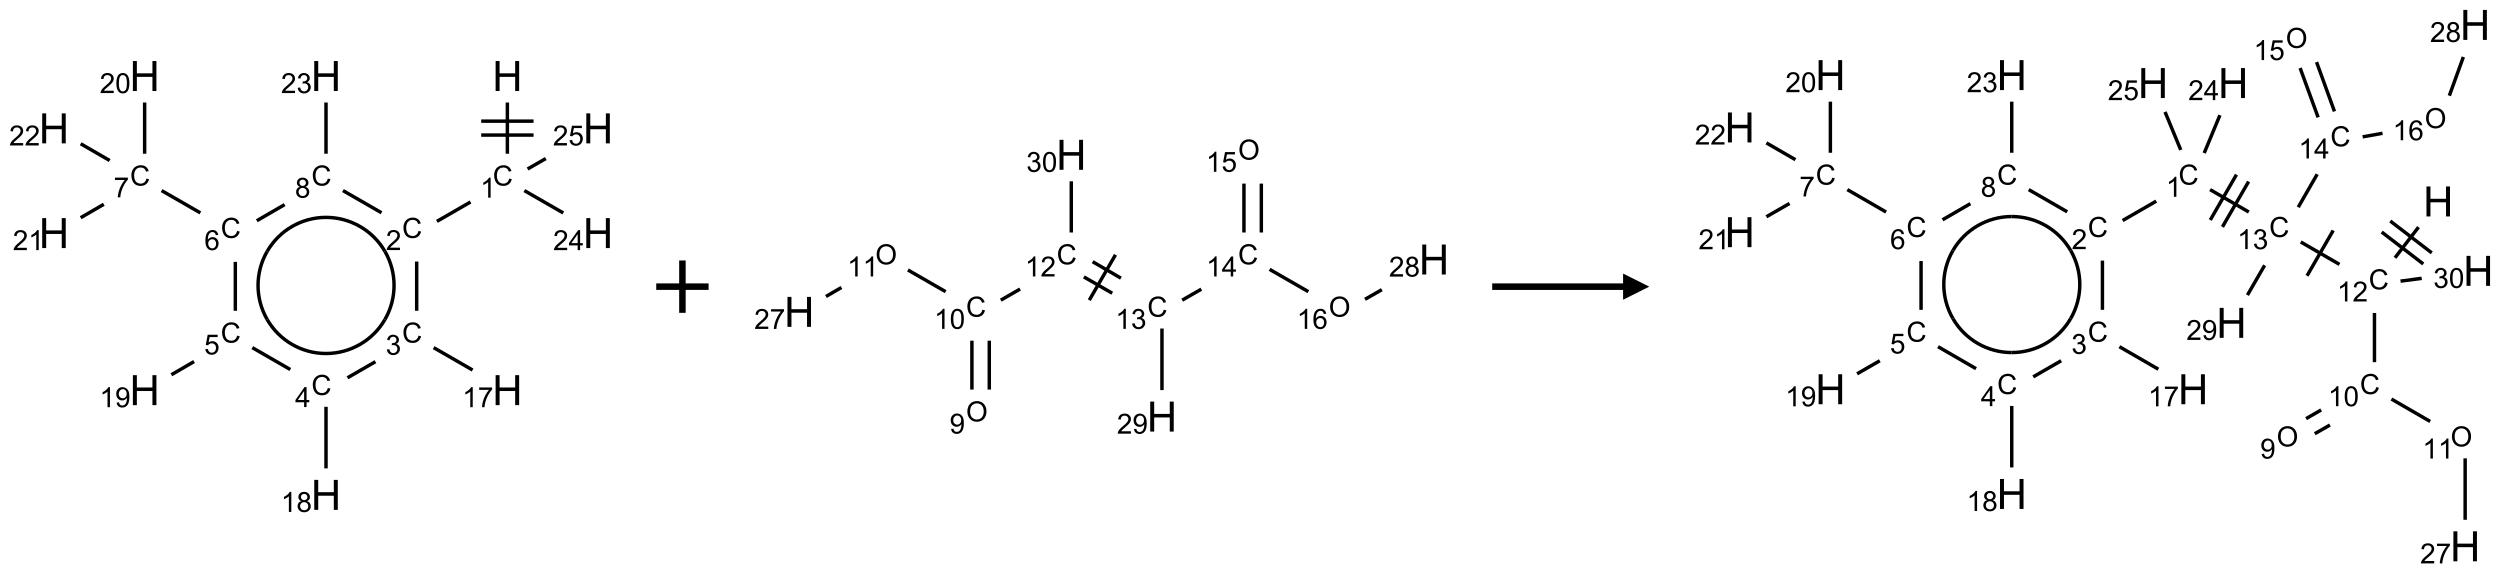 <?xml version="1.0" encoding="UTF-8"?>
<svg xmlns="http://www.w3.org/2000/svg" xmlns:xlink="http://www.w3.org/1999/xlink" width="955" height="219" viewBox="0 0 955 219">
<defs>
<g>
<g id="glyph-0-0">
<path d="M 2 0 L 2 -10 L 10 -10 L 10 0 Z M 2.25 -0.25 L 9.75 -0.25 L 9.75 -9.75 L 2.25 -9.75 Z M 2.25 -0.25 "/>
</g>
<g id="glyph-0-1">
<path d="M 1.281 0 L 1.281 -11.453 L 2.797 -11.453 L 2.797 -6.75 L 8.75 -6.75 L 8.75 -11.453 L 10.266 -11.453 L 10.266 0 L 8.75 0 L 8.75 -5.398 L 2.797 -5.398 L 2.797 0 Z M 1.281 0 "/>
</g>
<g id="glyph-1-0">
<path d="M 1.332 0 L 1.332 -6.668 L 6.668 -6.668 L 6.668 0 Z M 1.5 -0.168 L 6.5 -0.168 L 6.5 -6.5 L 1.5 -6.5 Z M 1.5 -0.168 "/>
</g>
<g id="glyph-1-1">
<path d="M 6.27 -2.676 L 7.281 -2.422 C 7.07 -1.594 6.688 -0.961 6.137 -0.523 C 5.586 -0.086 4.914 0.129 4.121 0.129 C 3.297 0.129 2.629 -0.039 2.113 -0.371 C 1.598 -0.707 1.203 -1.191 0.934 -1.828 C 0.664 -2.465 0.531 -3.145 0.531 -3.875 C 0.531 -4.672 0.684 -5.363 0.988 -5.957 C 1.293 -6.547 1.723 -6.996 2.285 -7.305 C 2.844 -7.613 3.461 -7.766 4.137 -7.766 C 4.898 -7.766 5.543 -7.57 6.062 -7.184 C 6.582 -6.793 6.945 -6.246 7.152 -5.543 L 6.156 -5.309 C 5.98 -5.863 5.723 -6.266 5.387 -6.52 C 5.051 -6.773 4.625 -6.902 4.113 -6.902 C 3.527 -6.902 3.039 -6.762 2.645 -6.48 C 2.25 -6.199 1.973 -5.82 1.812 -5.348 C 1.652 -4.871 1.574 -4.383 1.574 -3.879 C 1.574 -3.23 1.668 -2.664 1.855 -2.18 C 2.047 -1.695 2.34 -1.332 2.738 -1.094 C 3.137 -0.855 3.57 -0.734 4.035 -0.734 C 4.602 -0.734 5.082 -0.898 5.473 -1.223 C 5.867 -1.551 6.133 -2.035 6.27 -2.676 Z M 6.27 -2.676 "/>
</g>
<g id="glyph-1-2">
<path d="M 3.973 0 L 3.035 0 L 3.035 -5.973 C 2.809 -5.758 2.516 -5.543 2.148 -5.328 C 1.781 -5.113 1.453 -4.953 1.16 -4.844 L 1.16 -5.75 C 1.684 -5.996 2.145 -6.297 2.535 -6.645 C 2.93 -6.996 3.207 -7.336 3.371 -7.668 L 3.973 -7.668 Z M 3.973 0 "/>
</g>
<g id="glyph-1-3">
<path d="M 5.371 -0.902 L 5.371 0 L 0.324 0 C 0.316 -0.227 0.352 -0.441 0.434 -0.652 C 0.562 -0.996 0.766 -1.332 1.051 -1.668 C 1.332 -2 1.742 -2.387 2.277 -2.824 C 3.105 -3.504 3.668 -4.043 3.957 -4.441 C 4.25 -4.84 4.395 -5.215 4.395 -5.566 C 4.395 -5.938 4.262 -6.254 3.996 -6.508 C 3.73 -6.762 3.387 -6.891 2.957 -6.891 C 2.508 -6.891 2.145 -6.754 1.875 -6.484 C 1.605 -6.215 1.469 -5.84 1.465 -5.359 L 0.5 -5.457 C 0.566 -6.176 0.812 -6.727 1.246 -7.102 C 1.676 -7.477 2.254 -7.668 2.98 -7.668 C 3.711 -7.668 4.293 -7.465 4.719 -7.059 C 5.145 -6.652 5.359 -6.148 5.359 -5.547 C 5.359 -5.242 5.297 -4.941 5.172 -4.645 C 5.047 -4.352 4.84 -4.039 4.551 -3.715 C 4.262 -3.387 3.777 -2.938 3.105 -2.371 C 2.543 -1.898 2.18 -1.578 2.02 -1.41 C 1.859 -1.242 1.73 -1.07 1.625 -0.902 Z M 5.371 -0.902 "/>
</g>
<g id="glyph-1-4">
<path d="M 0.449 -2.016 L 1.387 -2.141 C 1.492 -1.609 1.676 -1.227 1.934 -0.992 C 2.191 -0.758 2.508 -0.641 2.879 -0.641 C 3.32 -0.641 3.695 -0.793 3.996 -1.098 C 4.301 -1.402 4.453 -1.781 4.453 -2.234 C 4.453 -2.664 4.312 -3.02 4.031 -3.301 C 3.75 -3.578 3.391 -3.719 2.957 -3.719 C 2.781 -3.719 2.562 -3.684 2.297 -3.613 L 2.402 -4.438 C 2.465 -4.43 2.516 -4.426 2.551 -4.426 C 2.949 -4.426 3.312 -4.531 3.629 -4.738 C 3.949 -4.949 4.109 -5.27 4.109 -5.703 C 4.109 -6.047 3.992 -6.332 3.762 -6.559 C 3.527 -6.785 3.227 -6.895 2.859 -6.895 C 2.496 -6.895 2.191 -6.781 1.949 -6.551 C 1.707 -6.324 1.547 -5.98 1.48 -5.52 L 0.543 -5.688 C 0.656 -6.316 0.918 -6.805 1.324 -7.148 C 1.73 -7.492 2.234 -7.668 2.84 -7.668 C 3.254 -7.668 3.641 -7.578 3.988 -7.398 C 4.34 -7.219 4.609 -6.977 4.793 -6.668 C 4.98 -6.359 5.074 -6.031 5.074 -5.684 C 5.074 -5.352 4.984 -5.051 4.809 -4.781 C 4.629 -4.512 4.367 -4.297 4.02 -4.137 C 4.473 -4.031 4.824 -3.816 5.074 -3.488 C 5.324 -3.16 5.449 -2.75 5.449 -2.254 C 5.449 -1.59 5.203 -1.023 4.719 -0.559 C 4.234 -0.098 3.617 0.137 2.875 0.137 C 2.203 0.137 1.648 -0.062 1.207 -0.465 C 0.762 -0.863 0.512 -1.379 0.449 -2.016 Z M 0.449 -2.016 "/>
</g>
<g id="glyph-1-5">
<path d="M 0.504 -6.637 L 0.504 -7.535 L 5.449 -7.535 L 5.449 -6.809 C 4.961 -6.289 4.48 -5.602 4.004 -4.746 C 3.527 -3.887 3.156 -3.004 2.895 -2.098 C 2.707 -1.461 2.59 -0.762 2.535 0 L 1.574 0 C 1.582 -0.602 1.703 -1.328 1.926 -2.176 C 2.152 -3.027 2.477 -3.848 2.898 -4.637 C 3.32 -5.426 3.77 -6.094 4.246 -6.637 Z M 0.504 -6.637 "/>
</g>
<g id="glyph-1-6">
<path d="M 3.449 0 L 3.449 -1.828 L 0.137 -1.828 L 0.137 -2.688 L 3.621 -7.637 L 4.387 -7.637 L 4.387 -2.688 L 5.418 -2.688 L 5.418 -1.828 L 4.387 -1.828 L 4.387 0 Z M 3.449 -2.688 L 3.449 -6.129 L 1.059 -2.688 Z M 3.449 -2.688 "/>
</g>
<g id="glyph-1-7">
<path d="M 1.887 -4.141 C 1.496 -4.281 1.207 -4.484 1.02 -4.75 C 0.832 -5.016 0.738 -5.328 0.738 -5.699 C 0.738 -6.254 0.938 -6.719 1.34 -7.098 C 1.738 -7.477 2.27 -7.668 2.934 -7.668 C 3.598 -7.668 4.137 -7.473 4.543 -7.086 C 4.949 -6.699 5.152 -6.227 5.152 -5.672 C 5.152 -5.316 5.059 -5.008 4.871 -4.746 C 4.688 -4.484 4.406 -4.281 4.027 -4.141 C 4.496 -3.988 4.852 -3.742 5.098 -3.402 C 5.34 -3.062 5.465 -2.656 5.465 -2.184 C 5.465 -1.531 5.234 -0.98 4.77 -0.535 C 4.309 -0.09 3.703 0.129 2.949 0.129 C 2.195 0.129 1.586 -0.094 1.125 -0.539 C 0.664 -0.984 0.434 -1.543 0.434 -2.207 C 0.434 -2.703 0.559 -3.121 0.809 -3.457 C 1.062 -3.793 1.422 -4.02 1.887 -4.141 Z M 1.699 -5.73 C 1.699 -5.367 1.812 -5.074 2.047 -4.844 C 2.281 -4.613 2.582 -4.5 2.953 -4.5 C 3.312 -4.5 3.609 -4.613 3.84 -4.84 C 4.07 -5.066 4.188 -5.348 4.188 -5.676 C 4.188 -6.02 4.07 -6.309 3.832 -6.543 C 3.594 -6.777 3.297 -6.895 2.941 -6.895 C 2.586 -6.895 2.289 -6.781 2.051 -6.551 C 1.816 -6.324 1.699 -6.047 1.699 -5.73 Z M 1.395 -2.203 C 1.395 -1.938 1.461 -1.676 1.586 -1.426 C 1.711 -1.176 1.902 -0.984 2.152 -0.848 C 2.402 -0.711 2.672 -0.641 2.957 -0.641 C 3.406 -0.641 3.777 -0.785 4.066 -1.074 C 4.359 -1.363 4.504 -1.727 4.504 -2.172 C 4.504 -2.625 4.355 -2.996 4.055 -3.293 C 3.754 -3.586 3.379 -3.734 2.926 -3.734 C 2.484 -3.734 2.121 -3.59 1.832 -3.297 C 1.543 -3.004 1.395 -2.641 1.395 -2.203 Z M 1.395 -2.203 "/>
</g>
<g id="glyph-1-8">
<path d="M 0.441 -2 L 1.426 -2.082 C 1.5 -1.605 1.668 -1.242 1.934 -1.004 C 2.199 -0.762 2.52 -0.641 2.895 -0.641 C 3.348 -0.641 3.73 -0.812 4.043 -1.152 C 4.355 -1.492 4.512 -1.941 4.512 -2.504 C 4.512 -3.039 4.359 -3.461 4.059 -3.77 C 3.758 -4.078 3.367 -4.234 2.879 -4.234 C 2.578 -4.234 2.305 -4.164 2.062 -4.027 C 1.82 -3.891 1.629 -3.715 1.488 -3.496 L 0.609 -3.609 L 1.348 -7.531 L 5.145 -7.531 L 5.145 -6.637 L 2.098 -6.637 L 1.688 -4.582 C 2.145 -4.902 2.625 -5.062 3.129 -5.062 C 3.797 -5.062 4.359 -4.832 4.816 -4.371 C 5.277 -3.91 5.504 -3.312 5.504 -2.59 C 5.504 -1.898 5.305 -1.301 4.902 -0.797 C 4.41 -0.18 3.742 0.129 2.895 0.129 C 2.199 0.129 1.633 -0.062 1.195 -0.453 C 0.758 -0.844 0.504 -1.359 0.441 -2 Z M 0.441 -2 "/>
</g>
<g id="glyph-1-9">
<path d="M 0.582 -1.766 L 1.484 -1.848 C 1.562 -1.426 1.707 -1.117 1.922 -0.926 C 2.137 -0.734 2.414 -0.641 2.75 -0.641 C 3.039 -0.641 3.289 -0.707 3.508 -0.84 C 3.727 -0.973 3.902 -1.148 4.043 -1.367 C 4.18 -1.586 4.297 -1.887 4.391 -2.262 C 4.484 -2.637 4.531 -3.016 4.531 -3.406 C 4.531 -3.449 4.531 -3.512 4.527 -3.594 C 4.34 -3.297 4.082 -3.055 3.758 -2.867 C 3.434 -2.68 3.082 -2.59 2.703 -2.59 C 2.07 -2.59 1.535 -2.816 1.098 -3.277 C 0.66 -3.734 0.441 -4.34 0.441 -5.09 C 0.441 -5.863 0.672 -6.484 1.129 -6.957 C 1.586 -7.43 2.156 -7.668 2.844 -7.668 C 3.34 -7.668 3.793 -7.531 4.207 -7.266 C 4.617 -7 4.93 -6.617 5.145 -6.121 C 5.355 -5.629 5.465 -4.91 5.465 -3.973 C 5.465 -2.996 5.359 -2.223 5.145 -1.645 C 4.934 -1.066 4.617 -0.625 4.199 -0.324 C 3.781 -0.02 3.293 0.129 2.73 0.129 C 2.133 0.129 1.645 -0.035 1.266 -0.367 C 0.887 -0.699 0.66 -1.164 0.582 -1.766 Z M 4.422 -5.137 C 4.422 -5.676 4.277 -6.102 3.992 -6.418 C 3.707 -6.734 3.359 -6.891 2.957 -6.891 C 2.543 -6.891 2.18 -6.719 1.871 -6.379 C 1.562 -6.039 1.406 -5.598 1.406 -5.059 C 1.406 -4.57 1.555 -4.176 1.848 -3.871 C 2.141 -3.566 2.5 -3.418 2.934 -3.418 C 3.367 -3.418 3.723 -3.57 4.004 -3.871 C 4.281 -4.176 4.422 -4.598 4.422 -5.137 Z M 4.422 -5.137 "/>
</g>
<g id="glyph-1-10">
<path d="M 5.309 -5.766 L 4.375 -5.691 C 4.293 -6.059 4.172 -6.328 4.02 -6.496 C 3.766 -6.762 3.453 -6.895 3.082 -6.895 C 2.785 -6.895 2.523 -6.812 2.297 -6.645 C 2 -6.43 1.77 -6.117 1.598 -5.703 C 1.43 -5.289 1.34 -4.703 1.332 -3.938 C 1.559 -4.281 1.836 -4.535 2.16 -4.703 C 2.488 -4.871 2.828 -4.953 3.188 -4.953 C 3.812 -4.953 4.344 -4.723 4.785 -4.262 C 5.223 -3.801 5.441 -3.207 5.441 -2.48 C 5.441 -2 5.34 -1.555 5.133 -1.145 C 4.926 -0.73 4.641 -0.418 4.281 -0.199 C 3.922 0.02 3.512 0.129 3.051 0.129 C 2.27 0.129 1.633 -0.156 1.141 -0.73 C 0.648 -1.305 0.402 -2.254 0.402 -3.574 C 0.402 -5.051 0.672 -6.121 1.219 -6.793 C 1.695 -7.375 2.336 -7.668 3.141 -7.668 C 3.742 -7.668 4.234 -7.5 4.617 -7.16 C 5 -6.824 5.23 -6.359 5.309 -5.766 Z M 1.48 -2.473 C 1.48 -2.152 1.547 -1.844 1.684 -1.547 C 1.82 -1.25 2.016 -1.027 2.262 -0.871 C 2.508 -0.719 2.766 -0.641 3.035 -0.641 C 3.434 -0.641 3.773 -0.801 4.059 -1.121 C 4.344 -1.441 4.484 -1.875 4.484 -2.422 C 4.484 -2.949 4.344 -3.367 4.062 -3.668 C 3.781 -3.973 3.426 -4.125 3 -4.125 C 2.578 -4.125 2.219 -3.973 1.922 -3.668 C 1.625 -3.363 1.48 -2.969 1.48 -2.473 Z M 1.48 -2.473 "/>
</g>
<g id="glyph-1-11">
<path d="M 0.441 -3.766 C 0.441 -4.668 0.535 -5.395 0.723 -5.945 C 0.906 -6.496 1.184 -6.922 1.551 -7.219 C 1.918 -7.516 2.375 -7.668 2.934 -7.668 C 3.344 -7.668 3.703 -7.586 4.012 -7.418 C 4.32 -7.254 4.574 -7.016 4.777 -6.707 C 4.977 -6.395 5.137 -6.016 5.25 -5.57 C 5.363 -5.125 5.422 -4.523 5.422 -3.766 C 5.422 -2.871 5.328 -2.148 5.145 -1.598 C 4.961 -1.047 4.688 -0.621 4.32 -0.32 C 3.953 -0.02 3.492 0.129 2.934 0.129 C 2.195 0.129 1.617 -0.133 1.199 -0.66 C 0.695 -1.297 0.441 -2.332 0.441 -3.766 Z M 1.406 -3.766 C 1.406 -2.512 1.555 -1.68 1.848 -1.262 C 2.141 -0.848 2.5 -0.641 2.934 -0.641 C 3.363 -0.641 3.727 -0.848 4.02 -1.266 C 4.312 -1.684 4.457 -2.516 4.457 -3.766 C 4.457 -5.023 4.312 -5.859 4.02 -6.27 C 3.727 -6.684 3.359 -6.891 2.922 -6.891 C 2.492 -6.891 2.148 -6.707 1.891 -6.344 C 1.566 -5.879 1.406 -5.02 1.406 -3.766 Z M 1.406 -3.766 "/>
</g>
<g id="glyph-1-12">
<path d="M 0.516 -3.719 C 0.516 -4.984 0.855 -5.977 1.535 -6.695 C 2.215 -7.414 3.094 -7.77 4.172 -7.77 C 4.875 -7.77 5.512 -7.602 6.078 -7.266 C 6.645 -6.93 7.074 -6.461 7.371 -5.855 C 7.668 -5.254 7.816 -4.57 7.816 -3.809 C 7.816 -3.035 7.66 -2.34 7.348 -1.73 C 7.035 -1.117 6.594 -0.656 6.02 -0.34 C 5.449 -0.027 4.828 0.129 4.168 0.129 C 3.449 0.129 2.805 -0.043 2.238 -0.391 C 1.672 -0.738 1.246 -1.211 0.953 -1.812 C 0.66 -2.414 0.516 -3.047 0.516 -3.719 Z M 1.559 -3.703 C 1.559 -2.781 1.805 -2.059 2.301 -1.527 C 2.793 -1 3.414 -0.734 4.16 -0.734 C 4.922 -0.734 5.547 -1 6.039 -1.535 C 6.531 -2.07 6.777 -2.828 6.777 -3.812 C 6.777 -4.434 6.672 -4.977 6.461 -5.441 C 6.25 -5.902 5.945 -6.262 5.539 -6.52 C 5.133 -6.773 4.68 -6.902 4.176 -6.902 C 3.461 -6.902 2.848 -6.656 2.332 -6.164 C 1.816 -5.672 1.559 -4.852 1.559 -3.703 Z M 1.559 -3.703 "/>
</g>
</g>
</defs>
<path fill="none" stroke-width="0.033" stroke-linecap="butt" stroke-linejoin="miter" stroke="rgb(0%, 0%, 0%)" stroke-opacity="1" stroke-miterlimit="10" d="M 4.33 0.253 L 4.33 0.742 " transform="matrix(40, 0, 0, 40, 20.613, 29.039)"/>
<path fill="none" stroke-width="0.033" stroke-linecap="butt" stroke-linejoin="miter" stroke="rgb(0%, 0%, 0%)" stroke-opacity="1" stroke-miterlimit="10" d="M 4.08 0.564 L 4.58 0.564 " transform="matrix(40, 0, 0, 40, 20.613, 29.039)"/>
<path fill="none" stroke-width="0.033" stroke-linecap="butt" stroke-linejoin="miter" stroke="rgb(0%, 0%, 0%)" stroke-opacity="1" stroke-miterlimit="10" d="M 4.08 0.431 L 4.58 0.431 " transform="matrix(40, 0, 0, 40, 20.613, 29.039)"/>
<path fill="none" stroke-width="0.033" stroke-linecap="butt" stroke-linejoin="miter" stroke="rgb(0%, 0%, 0%)" stroke-opacity="1" stroke-miterlimit="10" d="M 3.978 1.203 L 3.657 1.388 " transform="matrix(40, 0, 0, 40, 20.613, 29.039)"/>
<path fill="none" stroke-width="0.033" stroke-linecap="butt" stroke-linejoin="miter" stroke="rgb(0%, 0%, 0%)" stroke-opacity="1" stroke-miterlimit="10" d="M 3.464 1.772 L 3.464 2.242 " transform="matrix(40, 0, 0, 40, 20.613, 29.039)"/>
<path fill="none" stroke-width="0.033" stroke-linecap="butt" stroke-linejoin="miter" stroke="rgb(0%, 0%, 0%)" stroke-opacity="1" stroke-miterlimit="10" d="M 3.626 2.594 L 3.998 2.808 " transform="matrix(40, 0, 0, 40, 20.613, 29.039)"/>
<path fill="none" stroke-width="0.033" stroke-linecap="butt" stroke-linejoin="miter" stroke="rgb(0%, 0%, 0%)" stroke-opacity="1" stroke-miterlimit="10" d="M 3.07 2.728 L 2.803 2.882 " transform="matrix(40, 0, 0, 40, 20.613, 29.039)"/>
<path fill="none" stroke-width="0.033" stroke-linecap="butt" stroke-linejoin="miter" stroke="rgb(0%, 0%, 0%)" stroke-opacity="1" stroke-miterlimit="10" d="M 2.598 3.159 L 2.598 3.747 " transform="matrix(40, 0, 0, 40, 20.613, 29.039)"/>
<path fill="none" stroke-width="0.033" stroke-linecap="butt" stroke-linejoin="miter" stroke="rgb(0%, 0%, 0%)" stroke-opacity="1" stroke-miterlimit="10" d="M 2.257 2.803 L 1.894 2.594 " transform="matrix(40, 0, 0, 40, 20.613, 29.039)"/>
<path fill="none" stroke-width="0.033" stroke-linecap="butt" stroke-linejoin="miter" stroke="rgb(0%, 0%, 0%)" stroke-opacity="1" stroke-miterlimit="10" d="M 1.338 2.727 L 1.121 2.853 " transform="matrix(40, 0, 0, 40, 20.613, 29.039)"/>
<path fill="none" stroke-width="0.033" stroke-linecap="butt" stroke-linejoin="miter" stroke="rgb(0%, 0%, 0%)" stroke-opacity="1" stroke-miterlimit="10" d="M 1.732 2.242 L 1.732 1.775 " transform="matrix(40, 0, 0, 40, 20.613, 29.039)"/>
<path fill="none" stroke-width="0.033" stroke-linecap="butt" stroke-linejoin="miter" stroke="rgb(0%, 0%, 0%)" stroke-opacity="1" stroke-miterlimit="10" d="M 1.398 1.307 L 1.028 1.094 " transform="matrix(40, 0, 0, 40, 20.613, 29.039)"/>
<path fill="none" stroke-width="0.033" stroke-linecap="butt" stroke-linejoin="miter" stroke="rgb(0%, 0%, 0%)" stroke-opacity="1" stroke-miterlimit="10" d="M 0.866 0.742 L 0.866 0.253 " transform="matrix(40, 0, 0, 40, 20.613, 29.039)"/>
<path fill="none" stroke-width="0.033" stroke-linecap="butt" stroke-linejoin="miter" stroke="rgb(0%, 0%, 0%)" stroke-opacity="1" stroke-miterlimit="10" d="M 0.476 1.225 L 0.255 1.353 " transform="matrix(40, 0, 0, 40, 20.613, 29.039)"/>
<path fill="none" stroke-width="0.033" stroke-linecap="butt" stroke-linejoin="miter" stroke="rgb(0%, 0%, 0%)" stroke-opacity="1" stroke-miterlimit="10" d="M 0.532 0.807 L 0.255 0.647 " transform="matrix(40, 0, 0, 40, 20.613, 29.039)"/>
<path fill="none" stroke-width="0.033" stroke-linecap="butt" stroke-linejoin="miter" stroke="rgb(0%, 0%, 0%)" stroke-opacity="1" stroke-miterlimit="10" d="M 1.937 1.382 L 2.203 1.228 " transform="matrix(40, 0, 0, 40, 20.613, 29.039)"/>
<path fill="none" stroke-width="0.033" stroke-linecap="butt" stroke-linejoin="miter" stroke="rgb(0%, 0%, 0%)" stroke-opacity="1" stroke-miterlimit="10" d="M 2.76 1.094 L 3.128 1.306 " transform="matrix(40, 0, 0, 40, 20.613, 29.039)"/>
<path fill="none" stroke-width="0.033" stroke-linecap="butt" stroke-linejoin="miter" stroke="rgb(0%, 0%, 0%)" stroke-opacity="1" stroke-miterlimit="10" d="M 2.598 0.742 L 2.598 0.253 " transform="matrix(40, 0, 0, 40, 20.613, 29.039)"/>
<path fill="none" stroke-width="0.033" stroke-linecap="butt" stroke-linejoin="miter" stroke="rgb(0%, 0%, 0%)" stroke-opacity="1" stroke-miterlimit="10" d="M 4.492 1.094 L 4.864 1.308 " transform="matrix(40, 0, 0, 40, 20.613, 29.039)"/>
<path fill="none" stroke-width="0.033" stroke-linecap="butt" stroke-linejoin="miter" stroke="rgb(0%, 0%, 0%)" stroke-opacity="1" stroke-miterlimit="10" d="M 4.523 0.888 L 4.697 0.788 " transform="matrix(40, 0, 0, 40, 20.613, 29.039)"/>
<path fill="none" stroke-width="0.033" stroke-linecap="butt" stroke-linejoin="miter" stroke="rgb(0%, 0%, 0%)" stroke-opacity="1" stroke-miterlimit="10" d="M 3.161 1.675 C 3.277 1.876 3.277 2.124 3.161 2.325 " transform="matrix(40, 0, 0, 40, 20.613, 29.039)"/>
<path fill="none" stroke-width="0.033" stroke-linecap="butt" stroke-linejoin="miter" stroke="rgb(0%, 0%, 0%)" stroke-opacity="1" stroke-miterlimit="10" d="M 2.598 1.35 C 2.83 1.35 3.045 1.474 3.161 1.675 " transform="matrix(40, 0, 0, 40, 20.613, 29.039)"/>
<path fill="none" stroke-width="0.033" stroke-linecap="butt" stroke-linejoin="miter" stroke="rgb(0%, 0%, 0%)" stroke-opacity="1" stroke-miterlimit="10" d="M 2.036 1.675 C 2.152 1.474 2.366 1.35 2.598 1.35 " transform="matrix(40, 0, 0, 40, 20.613, 29.039)"/>
<path fill="none" stroke-width="0.033" stroke-linecap="butt" stroke-linejoin="miter" stroke="rgb(0%, 0%, 0%)" stroke-opacity="1" stroke-miterlimit="10" d="M 2.036 2.325 C 1.92 2.124 1.92 1.876 2.036 1.675 " transform="matrix(40, 0, 0, 40, 20.613, 29.039)"/>
<path fill="none" stroke-width="0.033" stroke-linecap="butt" stroke-linejoin="miter" stroke="rgb(0%, 0%, 0%)" stroke-opacity="1" stroke-miterlimit="10" d="M 2.598 2.65 C 2.366 2.65 2.152 2.526 2.036 2.325 " transform="matrix(40, 0, 0, 40, 20.613, 29.039)"/>
<path fill="none" stroke-width="0.033" stroke-linecap="butt" stroke-linejoin="miter" stroke="rgb(0%, 0%, 0%)" stroke-opacity="1" stroke-miterlimit="10" d="M 3.161 2.325 C 3.045 2.526 2.83 2.65 2.598 2.65 " transform="matrix(40, 0, 0, 40, 20.613, 29.039)"/>
<g fill="rgb(0%, 0%, 0%)" fill-opacity="1">
<use xlink:href="#glyph-0-1" x="188.047" y="34.766"/>
</g>
<g fill="rgb(0%, 0%, 0%)" fill-opacity="1">
<use xlink:href="#glyph-1-1" x="188.227" y="70.883"/>
</g>
<g fill="rgb(0%, 0%, 0%)" fill-opacity="1">
<use xlink:href="#glyph-1-2" x="183.445" y="75.52"/>
</g>
<g fill="rgb(0%, 0%, 0%)" fill-opacity="1">
<use xlink:href="#glyph-1-1" x="153.586" y="90.883"/>
</g>
<g fill="rgb(0%, 0%, 0%)" fill-opacity="1">
<use xlink:href="#glyph-1-3" x="147.414" y="95.52"/>
</g>
<g fill="rgb(0%, 0%, 0%)" fill-opacity="1">
<use xlink:href="#glyph-1-1" x="153.586" y="130.883"/>
</g>
<g fill="rgb(0%, 0%, 0%)" fill-opacity="1">
<use xlink:href="#glyph-1-4" x="147.332" y="135.52"/>
</g>
<g fill="rgb(0%, 0%, 0%)" fill-opacity="1">
<use xlink:href="#glyph-0-1" x="188.047" y="154.766"/>
</g>
<g fill="rgb(0%, 0%, 0%)" fill-opacity="1">
<use xlink:href="#glyph-1-2" x="176.609" y="155.559"/>
<use xlink:href="#glyph-1-5" x="182.542" y="155.559"/>
</g>
<g fill="rgb(0%, 0%, 0%)" fill-opacity="1">
<use xlink:href="#glyph-1-1" x="118.945" y="150.883"/>
</g>
<g fill="rgb(0%, 0%, 0%)" fill-opacity="1">
<use xlink:href="#glyph-1-6" x="112.723" y="155.488"/>
</g>
<g fill="rgb(0%, 0%, 0%)" fill-opacity="1">
<use xlink:href="#glyph-0-1" x="118.766" y="194.766"/>
</g>
<g fill="rgb(0%, 0%, 0%)" fill-opacity="1">
<use xlink:href="#glyph-1-2" x="107.312" y="195.559"/>
<use xlink:href="#glyph-1-7" x="113.245" y="195.559"/>
</g>
<g fill="rgb(0%, 0%, 0%)" fill-opacity="1">
<use xlink:href="#glyph-1-1" x="84.301" y="130.883"/>
</g>
<g fill="rgb(0%, 0%, 0%)" fill-opacity="1">
<use xlink:href="#glyph-1-8" x="77.992" y="135.387"/>
</g>
<g fill="rgb(0%, 0%, 0%)" fill-opacity="1">
<use xlink:href="#glyph-0-1" x="49.48" y="154.766"/>
</g>
<g fill="rgb(0%, 0%, 0%)" fill-opacity="1">
<use xlink:href="#glyph-1-2" x="38.031" y="155.559"/>
<use xlink:href="#glyph-1-9" x="43.964" y="155.559"/>
</g>
<g fill="rgb(0%, 0%, 0%)" fill-opacity="1">
<use xlink:href="#glyph-1-1" x="84.301" y="90.883"/>
</g>
<g fill="rgb(0%, 0%, 0%)" fill-opacity="1">
<use xlink:href="#glyph-1-10" x="78.055" y="95.52"/>
</g>
<g fill="rgb(0%, 0%, 0%)" fill-opacity="1">
<use xlink:href="#glyph-1-1" x="49.66" y="70.883"/>
</g>
<g fill="rgb(0%, 0%, 0%)" fill-opacity="1">
<use xlink:href="#glyph-1-5" x="43.41" y="75.391"/>
</g>
<g fill="rgb(0%, 0%, 0%)" fill-opacity="1">
<use xlink:href="#glyph-0-1" x="49.48" y="34.766"/>
</g>
<g fill="rgb(0%, 0%, 0%)" fill-opacity="1">
<use xlink:href="#glyph-1-3" x="38.074" y="35.559"/>
<use xlink:href="#glyph-1-11" x="44.007" y="35.559"/>
</g>
<g fill="rgb(0%, 0%, 0%)" fill-opacity="1">
<use xlink:href="#glyph-0-1" x="14.84" y="94.766"/>
</g>
<g fill="rgb(0%, 0%, 0%)" fill-opacity="1">
<use xlink:href="#glyph-1-3" x="4.883" y="95.559"/>
<use xlink:href="#glyph-1-2" x="10.815" y="95.559"/>
</g>
<g fill="rgb(0%, 0%, 0%)" fill-opacity="1">
<use xlink:href="#glyph-0-1" x="14.84" y="54.766"/>
</g>
<g fill="rgb(0%, 0%, 0%)" fill-opacity="1">
<use xlink:href="#glyph-1-3" x="3.488" y="55.559"/>
<use xlink:href="#glyph-1-3" x="9.421" y="55.559"/>
</g>
<g fill="rgb(0%, 0%, 0%)" fill-opacity="1">
<use xlink:href="#glyph-1-1" x="118.945" y="70.883"/>
</g>
<g fill="rgb(0%, 0%, 0%)" fill-opacity="1">
<use xlink:href="#glyph-1-7" x="112.676" y="75.52"/>
</g>
<g fill="rgb(0%, 0%, 0%)" fill-opacity="1">
<use xlink:href="#glyph-0-1" x="118.766" y="34.766"/>
</g>
<g fill="rgb(0%, 0%, 0%)" fill-opacity="1">
<use xlink:href="#glyph-1-3" x="107.332" y="35.559"/>
<use xlink:href="#glyph-1-4" x="113.264" y="35.559"/>
</g>
<g fill="rgb(0%, 0%, 0%)" fill-opacity="1">
<use xlink:href="#glyph-0-1" x="222.688" y="94.766"/>
</g>
<g fill="rgb(0%, 0%, 0%)" fill-opacity="1">
<use xlink:href="#glyph-1-3" x="211.285" y="95.559"/>
<use xlink:href="#glyph-1-6" x="217.217" y="95.559"/>
</g>
<g fill="rgb(0%, 0%, 0%)" fill-opacity="1">
<use xlink:href="#glyph-0-1" x="222.688" y="54.766"/>
</g>
<g fill="rgb(0%, 0%, 0%)" fill-opacity="1">
<use xlink:href="#glyph-1-3" x="211.199" y="55.559"/>
<use xlink:href="#glyph-1-8" x="217.132" y="55.559"/>
</g>
<path fill="none" stroke-width="0.062" stroke-linecap="butt" stroke-linejoin="miter" stroke="rgb(0%, 0%, 0%)" stroke-opacity="1" stroke-miterlimit="10" d="M -0 0 L 0.5 0 M 0.25 -0.25 L 0.25 0.25 " transform="matrix(40, 0, 0, 40, 250.684, 109.5)"/>
<path fill="none" stroke-width="0.033" stroke-linecap="butt" stroke-linejoin="miter" stroke="rgb(0%, 0%, 0%)" stroke-opacity="1" stroke-miterlimit="10" d="M 1.815 2.242 L 1.815 1.775 " transform="matrix(40, 0, 0, 40, 305.309, 59.137)"/>
<path fill="none" stroke-width="0.033" stroke-linecap="butt" stroke-linejoin="miter" stroke="rgb(0%, 0%, 0%)" stroke-opacity="1" stroke-miterlimit="10" d="M 1.649 2.242 L 1.649 1.775 " transform="matrix(40, 0, 0, 40, 305.309, 59.137)"/>
<path fill="none" stroke-width="0.033" stroke-linecap="butt" stroke-linejoin="miter" stroke="rgb(0%, 0%, 0%)" stroke-opacity="1" stroke-miterlimit="10" d="M 1.398 1.307 L 1.038 1.1 " transform="matrix(40, 0, 0, 40, 305.309, 59.137)"/>
<path fill="none" stroke-width="0.033" stroke-linecap="butt" stroke-linejoin="miter" stroke="rgb(0%, 0%, 0%)" stroke-opacity="1" stroke-miterlimit="10" d="M 0.403 1.267 L 0.255 1.353 " transform="matrix(40, 0, 0, 40, 305.309, 59.137)"/>
<path fill="none" stroke-width="0.033" stroke-linecap="butt" stroke-linejoin="miter" stroke="rgb(0%, 0%, 0%)" stroke-opacity="1" stroke-miterlimit="10" d="M 1.925 1.388 L 2.109 1.282 " transform="matrix(40, 0, 0, 40, 305.309, 59.137)"/>
<path fill="none" stroke-width="0.033" stroke-linecap="butt" stroke-linejoin="miter" stroke="rgb(0%, 0%, 0%)" stroke-opacity="1" stroke-miterlimit="10" d="M 2.718 1.166 L 2.989 1.322 " transform="matrix(40, 0, 0, 40, 305.309, 59.137)"/>
<path fill="none" stroke-width="0.033" stroke-linecap="butt" stroke-linejoin="miter" stroke="rgb(0%, 0%, 0%)" stroke-opacity="1" stroke-miterlimit="10" d="M 2.802 1.021 L 3.072 1.178 " transform="matrix(40, 0, 0, 40, 305.309, 59.137)"/>
<path fill="none" stroke-width="0.033" stroke-linecap="butt" stroke-linejoin="miter" stroke="rgb(0%, 0%, 0%)" stroke-opacity="1" stroke-miterlimit="10" d="M 2.77 1.388 L 3.02 0.955 " transform="matrix(40, 0, 0, 40, 305.309, 59.137)"/>
<path fill="none" stroke-width="0.033" stroke-linecap="butt" stroke-linejoin="miter" stroke="rgb(0%, 0%, 0%)" stroke-opacity="1" stroke-miterlimit="10" d="M 3.657 1.388 L 3.84 1.283 " transform="matrix(40, 0, 0, 40, 305.309, 59.137)"/>
<path fill="none" stroke-width="0.033" stroke-linecap="butt" stroke-linejoin="miter" stroke="rgb(0%, 0%, 0%)" stroke-opacity="1" stroke-miterlimit="10" d="M 4.413 0.742 L 4.413 0.275 " transform="matrix(40, 0, 0, 40, 305.309, 59.137)"/>
<path fill="none" stroke-width="0.033" stroke-linecap="butt" stroke-linejoin="miter" stroke="rgb(0%, 0%, 0%)" stroke-opacity="1" stroke-miterlimit="10" d="M 4.247 0.742 L 4.247 0.275 " transform="matrix(40, 0, 0, 40, 305.309, 59.137)"/>
<path fill="none" stroke-width="0.033" stroke-linecap="butt" stroke-linejoin="miter" stroke="rgb(0%, 0%, 0%)" stroke-opacity="1" stroke-miterlimit="10" d="M 4.492 1.094 L 4.862 1.307 " transform="matrix(40, 0, 0, 40, 305.309, 59.137)"/>
<path fill="none" stroke-width="0.033" stroke-linecap="butt" stroke-linejoin="miter" stroke="rgb(0%, 0%, 0%)" stroke-opacity="1" stroke-miterlimit="10" d="M 5.403 1.38 L 5.564 1.288 " transform="matrix(40, 0, 0, 40, 305.309, 59.137)"/>
<path fill="none" stroke-width="0.033" stroke-linecap="butt" stroke-linejoin="miter" stroke="rgb(0%, 0%, 0%)" stroke-opacity="1" stroke-miterlimit="10" d="M 3.464 1.659 L 3.464 2.247 " transform="matrix(40, 0, 0, 40, 305.309, 59.137)"/>
<path fill="none" stroke-width="0.033" stroke-linecap="butt" stroke-linejoin="miter" stroke="rgb(0%, 0%, 0%)" stroke-opacity="1" stroke-miterlimit="10" d="M 2.598 0.742 L 2.598 0.253 " transform="matrix(40, 0, 0, 40, 305.309, 59.137)"/>
<g fill="rgb(0%, 0%, 0%)" fill-opacity="1">
<use xlink:href="#glyph-1-12" x="369.012" y="160.984"/>
</g>
<g fill="rgb(0%, 0%, 0%)" fill-opacity="1">
<use xlink:href="#glyph-1-9" x="362.73" y="165.617"/>
</g>
<g fill="rgb(0%, 0%, 0%)" fill-opacity="1">
<use xlink:href="#glyph-1-1" x="368.996" y="120.98"/>
</g>
<g fill="rgb(0%, 0%, 0%)" fill-opacity="1">
<use xlink:href="#glyph-1-2" x="356.84" y="125.617"/>
<use xlink:href="#glyph-1-11" x="362.772" y="125.617"/>
</g>
<g fill="rgb(0%, 0%, 0%)" fill-opacity="1">
<use xlink:href="#glyph-1-12" x="334.371" y="100.984"/>
</g>
<g fill="rgb(0%, 0%, 0%)" fill-opacity="1">
<use xlink:href="#glyph-1-2" x="323.645" y="105.617"/>
<use xlink:href="#glyph-1-2" x="329.577" y="105.617"/>
</g>
<g fill="rgb(0%, 0%, 0%)" fill-opacity="1">
<use xlink:href="#glyph-0-1" x="299.535" y="124.863"/>
</g>
<g fill="rgb(0%, 0%, 0%)" fill-opacity="1">
<use xlink:href="#glyph-1-3" x="288.105" y="125.656"/>
<use xlink:href="#glyph-1-5" x="294.038" y="125.656"/>
</g>
<g fill="rgb(0%, 0%, 0%)" fill-opacity="1">
<use xlink:href="#glyph-1-1" x="403.641" y="100.98"/>
</g>
<g fill="rgb(0%, 0%, 0%)" fill-opacity="1">
<use xlink:href="#glyph-1-2" x="391.531" y="105.617"/>
<use xlink:href="#glyph-1-3" x="397.464" y="105.617"/>
</g>
<g fill="rgb(0%, 0%, 0%)" fill-opacity="1">
<use xlink:href="#glyph-1-1" x="438.281" y="120.98"/>
</g>
<g fill="rgb(0%, 0%, 0%)" fill-opacity="1">
<use xlink:href="#glyph-1-2" x="426.094" y="125.617"/>
<use xlink:href="#glyph-1-4" x="432.026" y="125.617"/>
</g>
<g fill="rgb(0%, 0%, 0%)" fill-opacity="1">
<use xlink:href="#glyph-1-1" x="472.922" y="100.98"/>
</g>
<g fill="rgb(0%, 0%, 0%)" fill-opacity="1">
<use xlink:href="#glyph-1-2" x="460.766" y="105.617"/>
<use xlink:href="#glyph-1-6" x="466.698" y="105.617"/>
</g>
<g fill="rgb(0%, 0%, 0%)" fill-opacity="1">
<use xlink:href="#glyph-1-12" x="472.938" y="60.984"/>
</g>
<g fill="rgb(0%, 0%, 0%)" fill-opacity="1">
<use xlink:href="#glyph-1-2" x="460.68" y="65.617"/>
<use xlink:href="#glyph-1-8" x="466.612" y="65.617"/>
</g>
<g fill="rgb(0%, 0%, 0%)" fill-opacity="1">
<use xlink:href="#glyph-1-12" x="507.578" y="120.984"/>
</g>
<g fill="rgb(0%, 0%, 0%)" fill-opacity="1">
<use xlink:href="#glyph-1-2" x="495.383" y="125.617"/>
<use xlink:href="#glyph-1-10" x="501.315" y="125.617"/>
</g>
<g fill="rgb(0%, 0%, 0%)" fill-opacity="1">
<use xlink:href="#glyph-0-1" x="542.023" y="104.863"/>
</g>
<g fill="rgb(0%, 0%, 0%)" fill-opacity="1">
<use xlink:href="#glyph-1-3" x="530.574" y="105.656"/>
<use xlink:href="#glyph-1-7" x="536.507" y="105.656"/>
</g>
<g fill="rgb(0%, 0%, 0%)" fill-opacity="1">
<use xlink:href="#glyph-0-1" x="438.102" y="164.863"/>
</g>
<g fill="rgb(0%, 0%, 0%)" fill-opacity="1">
<use xlink:href="#glyph-1-3" x="426.652" y="165.656"/>
<use xlink:href="#glyph-1-9" x="432.585" y="165.656"/>
</g>
<g fill="rgb(0%, 0%, 0%)" fill-opacity="1">
<use xlink:href="#glyph-0-1" x="403.461" y="64.863"/>
</g>
<g fill="rgb(0%, 0%, 0%)" fill-opacity="1">
<use xlink:href="#glyph-1-4" x="392.051" y="65.656"/>
<use xlink:href="#glyph-1-11" x="397.983" y="65.656"/>
</g>
<path fill-rule="nonzero" fill="rgb(0%, 0%, 0%)" fill-opacity="1" d="M 570.02 110.75 L 620.02 110.75 L 620.02 114.5 L 630.02 109.5 L 620.02 104.5 L 620.02 108.25 L 570.02 108.25 "/>
<path fill="none" stroke-width="0.033" stroke-linecap="butt" stroke-linejoin="miter" stroke="rgb(0%, 0%, 0%)" stroke-opacity="1" stroke-miterlimit="10" d="M 6.483 1.931 L 6.258 2.224 " transform="matrix(40, 0, 0, 40, 664.566, 9.516)"/>
<path fill="none" stroke-width="0.033" stroke-linecap="butt" stroke-linejoin="miter" stroke="rgb(0%, 0%, 0%)" stroke-opacity="1" stroke-miterlimit="10" d="M 6.131 1.978 L 6.528 2.283 " transform="matrix(40, 0, 0, 40, 664.566, 9.516)"/>
<path fill="none" stroke-width="0.033" stroke-linecap="butt" stroke-linejoin="miter" stroke="rgb(0%, 0%, 0%)" stroke-opacity="1" stroke-miterlimit="10" d="M 6.213 1.873 L 6.609 2.177 " transform="matrix(40, 0, 0, 40, 664.566, 9.516)"/>
<path fill="none" stroke-width="0.033" stroke-linecap="butt" stroke-linejoin="miter" stroke="rgb(0%, 0%, 0%)" stroke-opacity="1" stroke-miterlimit="10" d="M 6.062 2.751 L 6.062 3.221 " transform="matrix(40, 0, 0, 40, 664.566, 9.516)"/>
<path fill="none" stroke-width="0.033" stroke-linecap="butt" stroke-linejoin="miter" stroke="rgb(0%, 0%, 0%)" stroke-opacity="1" stroke-miterlimit="10" d="M 5.553 3.677 L 5.409 3.76 " transform="matrix(40, 0, 0, 40, 664.566, 9.516)"/>
<path fill="none" stroke-width="0.033" stroke-linecap="butt" stroke-linejoin="miter" stroke="rgb(0%, 0%, 0%)" stroke-opacity="1" stroke-miterlimit="10" d="M 5.637 3.821 L 5.492 3.904 " transform="matrix(40, 0, 0, 40, 664.566, 9.516)"/>
<path fill="none" stroke-width="0.033" stroke-linecap="butt" stroke-linejoin="miter" stroke="rgb(0%, 0%, 0%)" stroke-opacity="1" stroke-miterlimit="10" d="M 6.224 3.573 L 6.594 3.787 " transform="matrix(40, 0, 0, 40, 664.566, 9.516)"/>
<path fill="none" stroke-width="0.033" stroke-linecap="butt" stroke-linejoin="miter" stroke="rgb(0%, 0%, 0%)" stroke-opacity="1" stroke-miterlimit="10" d="M 6.928 4.139 L 6.928 4.726 " transform="matrix(40, 0, 0, 40, 664.566, 9.516)"/>
<path fill="none" stroke-width="0.033" stroke-linecap="butt" stroke-linejoin="miter" stroke="rgb(0%, 0%, 0%)" stroke-opacity="1" stroke-miterlimit="10" d="M 5.728 2.287 L 5.358 2.073 " transform="matrix(40, 0, 0, 40, 664.566, 9.516)"/>
<path fill="none" stroke-width="0.033" stroke-linecap="butt" stroke-linejoin="miter" stroke="rgb(0%, 0%, 0%)" stroke-opacity="1" stroke-miterlimit="10" d="M 5.668 1.963 L 5.418 2.396 " transform="matrix(40, 0, 0, 40, 664.566, 9.516)"/>
<path fill="none" stroke-width="0.033" stroke-linecap="butt" stroke-linejoin="miter" stroke="rgb(0%, 0%, 0%)" stroke-opacity="1" stroke-miterlimit="10" d="M 4.862 1.787 L 4.492 1.573 " transform="matrix(40, 0, 0, 40, 664.566, 9.516)"/>
<path fill="none" stroke-width="0.033" stroke-linecap="butt" stroke-linejoin="miter" stroke="rgb(0%, 0%, 0%)" stroke-opacity="1" stroke-miterlimit="10" d="M 4.744 1.43 L 4.494 1.863 " transform="matrix(40, 0, 0, 40, 664.566, 9.516)"/>
<path fill="none" stroke-width="0.033" stroke-linecap="butt" stroke-linejoin="miter" stroke="rgb(0%, 0%, 0%)" stroke-opacity="1" stroke-miterlimit="10" d="M 4.86 1.496 L 4.61 1.929 " transform="matrix(40, 0, 0, 40, 664.566, 9.516)"/>
<path fill="none" stroke-width="0.033" stroke-linecap="butt" stroke-linejoin="miter" stroke="rgb(0%, 0%, 0%)" stroke-opacity="1" stroke-miterlimit="10" d="M 3.978 1.683 L 3.657 1.868 " transform="matrix(40, 0, 0, 40, 664.566, 9.516)"/>
<path fill="none" stroke-width="0.033" stroke-linecap="butt" stroke-linejoin="miter" stroke="rgb(0%, 0%, 0%)" stroke-opacity="1" stroke-miterlimit="10" d="M 3.464 2.251 L 3.464 2.721 " transform="matrix(40, 0, 0, 40, 664.566, 9.516)"/>
<path fill="none" stroke-width="0.033" stroke-linecap="butt" stroke-linejoin="miter" stroke="rgb(0%, 0%, 0%)" stroke-opacity="1" stroke-miterlimit="10" d="M 3.626 3.073 L 3.998 3.288 " transform="matrix(40, 0, 0, 40, 664.566, 9.516)"/>
<path fill="none" stroke-width="0.033" stroke-linecap="butt" stroke-linejoin="miter" stroke="rgb(0%, 0%, 0%)" stroke-opacity="1" stroke-miterlimit="10" d="M 3.07 3.207 L 2.803 3.361 " transform="matrix(40, 0, 0, 40, 664.566, 9.516)"/>
<path fill="none" stroke-width="0.033" stroke-linecap="butt" stroke-linejoin="miter" stroke="rgb(0%, 0%, 0%)" stroke-opacity="1" stroke-miterlimit="10" d="M 2.598 3.639 L 2.598 4.226 " transform="matrix(40, 0, 0, 40, 664.566, 9.516)"/>
<path fill="none" stroke-width="0.033" stroke-linecap="butt" stroke-linejoin="miter" stroke="rgb(0%, 0%, 0%)" stroke-opacity="1" stroke-miterlimit="10" d="M 2.257 3.283 L 1.894 3.073 " transform="matrix(40, 0, 0, 40, 664.566, 9.516)"/>
<path fill="none" stroke-width="0.033" stroke-linecap="butt" stroke-linejoin="miter" stroke="rgb(0%, 0%, 0%)" stroke-opacity="1" stroke-miterlimit="10" d="M 1.338 3.207 L 1.121 3.332 " transform="matrix(40, 0, 0, 40, 664.566, 9.516)"/>
<path fill="none" stroke-width="0.033" stroke-linecap="butt" stroke-linejoin="miter" stroke="rgb(0%, 0%, 0%)" stroke-opacity="1" stroke-miterlimit="10" d="M 1.732 2.721 L 1.732 2.255 " transform="matrix(40, 0, 0, 40, 664.566, 9.516)"/>
<path fill="none" stroke-width="0.033" stroke-linecap="butt" stroke-linejoin="miter" stroke="rgb(0%, 0%, 0%)" stroke-opacity="1" stroke-miterlimit="10" d="M 1.398 1.787 L 1.028 1.573 " transform="matrix(40, 0, 0, 40, 664.566, 9.516)"/>
<path fill="none" stroke-width="0.033" stroke-linecap="butt" stroke-linejoin="miter" stroke="rgb(0%, 0%, 0%)" stroke-opacity="1" stroke-miterlimit="10" d="M 0.866 1.221 L 0.866 0.733 " transform="matrix(40, 0, 0, 40, 664.566, 9.516)"/>
<path fill="none" stroke-width="0.033" stroke-linecap="butt" stroke-linejoin="miter" stroke="rgb(0%, 0%, 0%)" stroke-opacity="1" stroke-miterlimit="10" d="M 0.476 1.705 L 0.255 1.832 " transform="matrix(40, 0, 0, 40, 664.566, 9.516)"/>
<path fill="none" stroke-width="0.033" stroke-linecap="butt" stroke-linejoin="miter" stroke="rgb(0%, 0%, 0%)" stroke-opacity="1" stroke-miterlimit="10" d="M 0.532 1.287 L 0.255 1.127 " transform="matrix(40, 0, 0, 40, 664.566, 9.516)"/>
<path fill="none" stroke-width="0.033" stroke-linecap="butt" stroke-linejoin="miter" stroke="rgb(0%, 0%, 0%)" stroke-opacity="1" stroke-miterlimit="10" d="M 1.937 1.861 L 2.203 1.707 " transform="matrix(40, 0, 0, 40, 664.566, 9.516)"/>
<path fill="none" stroke-width="0.033" stroke-linecap="butt" stroke-linejoin="miter" stroke="rgb(0%, 0%, 0%)" stroke-opacity="1" stroke-miterlimit="10" d="M 2.76 1.573 L 3.128 1.785 " transform="matrix(40, 0, 0, 40, 664.566, 9.516)"/>
<path fill="none" stroke-width="0.033" stroke-linecap="butt" stroke-linejoin="miter" stroke="rgb(0%, 0%, 0%)" stroke-opacity="1" stroke-miterlimit="10" d="M 2.598 1.221 L 2.598 0.733 " transform="matrix(40, 0, 0, 40, 664.566, 9.516)"/>
<path fill="none" stroke-width="0.033" stroke-linecap="butt" stroke-linejoin="miter" stroke="rgb(0%, 0%, 0%)" stroke-opacity="1" stroke-miterlimit="10" d="M 4.436 1.224 L 4.586 0.862 " transform="matrix(40, 0, 0, 40, 664.566, 9.516)"/>
<path fill="none" stroke-width="0.033" stroke-linecap="butt" stroke-linejoin="miter" stroke="rgb(0%, 0%, 0%)" stroke-opacity="1" stroke-miterlimit="10" d="M 4.212 1.194 L 4.062 0.831 " transform="matrix(40, 0, 0, 40, 664.566, 9.516)"/>
<path fill="none" stroke-width="0.033" stroke-linecap="butt" stroke-linejoin="miter" stroke="rgb(0%, 0%, 0%)" stroke-opacity="1" stroke-miterlimit="10" d="M 5.334 1.741 L 5.515 1.426 " transform="matrix(40, 0, 0, 40, 664.566, 9.516)"/>
<path fill="none" stroke-width="0.033" stroke-linecap="butt" stroke-linejoin="miter" stroke="rgb(0%, 0%, 0%)" stroke-opacity="1" stroke-miterlimit="10" d="M 5.68 0.826 L 5.509 0.355 " transform="matrix(40, 0, 0, 40, 664.566, 9.516)"/>
<path fill="none" stroke-width="0.033" stroke-linecap="butt" stroke-linejoin="miter" stroke="rgb(0%, 0%, 0%)" stroke-opacity="1" stroke-miterlimit="10" d="M 5.524 0.883 L 5.352 0.412 " transform="matrix(40, 0, 0, 40, 664.566, 9.516)"/>
<path fill="none" stroke-width="0.033" stroke-linecap="butt" stroke-linejoin="miter" stroke="rgb(0%, 0%, 0%)" stroke-opacity="1" stroke-miterlimit="10" d="M 5.949 1.069 L 6.139 1.035 " transform="matrix(40, 0, 0, 40, 664.566, 9.516)"/>
<path fill="none" stroke-width="0.033" stroke-linecap="butt" stroke-linejoin="miter" stroke="rgb(0%, 0%, 0%)" stroke-opacity="1" stroke-miterlimit="10" d="M 6.777 0.676 L 6.911 0.306 " transform="matrix(40, 0, 0, 40, 664.566, 9.516)"/>
<path fill="none" stroke-width="0.033" stroke-linecap="butt" stroke-linejoin="miter" stroke="rgb(0%, 0%, 0%)" stroke-opacity="1" stroke-miterlimit="10" d="M 5.013 2.296 L 4.849 2.58 " transform="matrix(40, 0, 0, 40, 664.566, 9.516)"/>
<path fill="none" stroke-width="0.033" stroke-linecap="butt" stroke-linejoin="miter" stroke="rgb(0%, 0%, 0%)" stroke-opacity="1" stroke-miterlimit="10" d="M 6.311 2.447 L 6.513 2.42 " transform="matrix(40, 0, 0, 40, 664.566, 9.516)"/>
<path fill="none" stroke-width="0.033" stroke-linecap="butt" stroke-linejoin="miter" stroke="rgb(0%, 0%, 0%)" stroke-opacity="1" stroke-miterlimit="10" d="M 3.161 2.155 C 3.277 2.356 3.277 2.603 3.161 2.804 " transform="matrix(40, 0, 0, 40, 664.566, 9.516)"/>
<path fill="none" stroke-width="0.033" stroke-linecap="butt" stroke-linejoin="miter" stroke="rgb(0%, 0%, 0%)" stroke-opacity="1" stroke-miterlimit="10" d="M 2.598 1.83 C 2.83 1.83 3.045 1.954 3.161 2.155 " transform="matrix(40, 0, 0, 40, 664.566, 9.516)"/>
<path fill="none" stroke-width="0.033" stroke-linecap="butt" stroke-linejoin="miter" stroke="rgb(0%, 0%, 0%)" stroke-opacity="1" stroke-miterlimit="10" d="M 2.036 2.155 C 2.152 1.954 2.366 1.83 2.598 1.83 " transform="matrix(40, 0, 0, 40, 664.566, 9.516)"/>
<path fill="none" stroke-width="0.033" stroke-linecap="butt" stroke-linejoin="miter" stroke="rgb(0%, 0%, 0%)" stroke-opacity="1" stroke-miterlimit="10" d="M 2.036 2.804 C 1.92 2.603 1.92 2.356 2.036 2.155 " transform="matrix(40, 0, 0, 40, 664.566, 9.516)"/>
<path fill="none" stroke-width="0.033" stroke-linecap="butt" stroke-linejoin="miter" stroke="rgb(0%, 0%, 0%)" stroke-opacity="1" stroke-miterlimit="10" d="M 2.598 3.129 C 2.366 3.129 2.152 3.005 2.036 2.804 " transform="matrix(40, 0, 0, 40, 664.566, 9.516)"/>
<path fill="none" stroke-width="0.033" stroke-linecap="butt" stroke-linejoin="miter" stroke="rgb(0%, 0%, 0%)" stroke-opacity="1" stroke-miterlimit="10" d="M 3.161 2.804 C 3.045 3.005 2.83 3.129 2.598 3.129 " transform="matrix(40, 0, 0, 40, 664.566, 9.516)"/>
<g fill="rgb(0%, 0%, 0%)" fill-opacity="1">
<use xlink:href="#glyph-0-1" x="925.633" y="82.684"/>
</g>
<g fill="rgb(0%, 0%, 0%)" fill-opacity="1">
<use xlink:href="#glyph-1-1" x="904.836" y="110.535"/>
</g>
<g fill="rgb(0%, 0%, 0%)" fill-opacity="1">
<use xlink:href="#glyph-1-2" x="892.73" y="115.172"/>
<use xlink:href="#glyph-1-3" x="898.663" y="115.172"/>
</g>
<g fill="rgb(0%, 0%, 0%)" fill-opacity="1">
<use xlink:href="#glyph-1-1" x="901.461" y="150.535"/>
</g>
<g fill="rgb(0%, 0%, 0%)" fill-opacity="1">
<use xlink:href="#glyph-1-2" x="889.301" y="155.172"/>
<use xlink:href="#glyph-1-11" x="895.233" y="155.172"/>
</g>
<g fill="rgb(0%, 0%, 0%)" fill-opacity="1">
<use xlink:href="#glyph-1-12" x="869.66" y="170.539"/>
</g>
<g fill="rgb(0%, 0%, 0%)" fill-opacity="1">
<use xlink:href="#glyph-1-9" x="863.375" y="175.172"/>
</g>
<g fill="rgb(0%, 0%, 0%)" fill-opacity="1">
<use xlink:href="#glyph-1-12" x="936.117" y="170.539"/>
</g>
<g fill="rgb(0%, 0%, 0%)" fill-opacity="1">
<use xlink:href="#glyph-1-2" x="925.391" y="175.172"/>
<use xlink:href="#glyph-1-2" x="931.323" y="175.172"/>
</g>
<g fill="rgb(0%, 0%, 0%)" fill-opacity="1">
<use xlink:href="#glyph-0-1" x="935.922" y="214.418"/>
</g>
<g fill="rgb(0%, 0%, 0%)" fill-opacity="1">
<use xlink:href="#glyph-1-3" x="924.488" y="215.211"/>
<use xlink:href="#glyph-1-5" x="930.421" y="215.211"/>
</g>
<g fill="rgb(0%, 0%, 0%)" fill-opacity="1">
<use xlink:href="#glyph-1-1" x="866.82" y="90.535"/>
</g>
<g fill="rgb(0%, 0%, 0%)" fill-opacity="1">
<use xlink:href="#glyph-1-2" x="854.637" y="95.172"/>
<use xlink:href="#glyph-1-4" x="860.569" y="95.172"/>
</g>
<g fill="rgb(0%, 0%, 0%)" fill-opacity="1">
<use xlink:href="#glyph-1-1" x="832.18" y="70.535"/>
</g>
<g fill="rgb(0%, 0%, 0%)" fill-opacity="1">
<use xlink:href="#glyph-1-2" x="827.398" y="75.172"/>
</g>
<g fill="rgb(0%, 0%, 0%)" fill-opacity="1">
<use xlink:href="#glyph-1-1" x="797.539" y="90.535"/>
</g>
<g fill="rgb(0%, 0%, 0%)" fill-opacity="1">
<use xlink:href="#glyph-1-3" x="791.367" y="95.172"/>
</g>
<g fill="rgb(0%, 0%, 0%)" fill-opacity="1">
<use xlink:href="#glyph-1-1" x="797.539" y="130.535"/>
</g>
<g fill="rgb(0%, 0%, 0%)" fill-opacity="1">
<use xlink:href="#glyph-1-4" x="791.285" y="135.172"/>
</g>
<g fill="rgb(0%, 0%, 0%)" fill-opacity="1">
<use xlink:href="#glyph-0-1" x="832" y="154.418"/>
</g>
<g fill="rgb(0%, 0%, 0%)" fill-opacity="1">
<use xlink:href="#glyph-1-2" x="820.562" y="155.211"/>
<use xlink:href="#glyph-1-5" x="826.495" y="155.211"/>
</g>
<g fill="rgb(0%, 0%, 0%)" fill-opacity="1">
<use xlink:href="#glyph-1-1" x="762.898" y="150.535"/>
</g>
<g fill="rgb(0%, 0%, 0%)" fill-opacity="1">
<use xlink:href="#glyph-1-6" x="756.676" y="155.141"/>
</g>
<g fill="rgb(0%, 0%, 0%)" fill-opacity="1">
<use xlink:href="#glyph-0-1" x="762.719" y="194.418"/>
</g>
<g fill="rgb(0%, 0%, 0%)" fill-opacity="1">
<use xlink:href="#glyph-1-2" x="751.266" y="195.211"/>
<use xlink:href="#glyph-1-7" x="757.198" y="195.211"/>
</g>
<g fill="rgb(0%, 0%, 0%)" fill-opacity="1">
<use xlink:href="#glyph-1-1" x="728.254" y="130.535"/>
</g>
<g fill="rgb(0%, 0%, 0%)" fill-opacity="1">
<use xlink:href="#glyph-1-8" x="721.945" y="135.039"/>
</g>
<g fill="rgb(0%, 0%, 0%)" fill-opacity="1">
<use xlink:href="#glyph-0-1" x="693.434" y="154.418"/>
</g>
<g fill="rgb(0%, 0%, 0%)" fill-opacity="1">
<use xlink:href="#glyph-1-2" x="681.984" y="155.211"/>
<use xlink:href="#glyph-1-9" x="687.917" y="155.211"/>
</g>
<g fill="rgb(0%, 0%, 0%)" fill-opacity="1">
<use xlink:href="#glyph-1-1" x="728.254" y="90.535"/>
</g>
<g fill="rgb(0%, 0%, 0%)" fill-opacity="1">
<use xlink:href="#glyph-1-10" x="722.008" y="95.172"/>
</g>
<g fill="rgb(0%, 0%, 0%)" fill-opacity="1">
<use xlink:href="#glyph-1-1" x="693.613" y="70.535"/>
</g>
<g fill="rgb(0%, 0%, 0%)" fill-opacity="1">
<use xlink:href="#glyph-1-5" x="687.363" y="75.043"/>
</g>
<g fill="rgb(0%, 0%, 0%)" fill-opacity="1">
<use xlink:href="#glyph-0-1" x="693.434" y="34.418"/>
</g>
<g fill="rgb(0%, 0%, 0%)" fill-opacity="1">
<use xlink:href="#glyph-1-3" x="682.027" y="35.211"/>
<use xlink:href="#glyph-1-11" x="687.96" y="35.211"/>
</g>
<g fill="rgb(0%, 0%, 0%)" fill-opacity="1">
<use xlink:href="#glyph-0-1" x="658.793" y="94.418"/>
</g>
<g fill="rgb(0%, 0%, 0%)" fill-opacity="1">
<use xlink:href="#glyph-1-3" x="648.836" y="95.211"/>
<use xlink:href="#glyph-1-2" x="654.768" y="95.211"/>
</g>
<g fill="rgb(0%, 0%, 0%)" fill-opacity="1">
<use xlink:href="#glyph-0-1" x="658.793" y="54.418"/>
</g>
<g fill="rgb(0%, 0%, 0%)" fill-opacity="1">
<use xlink:href="#glyph-1-3" x="647.441" y="55.211"/>
<use xlink:href="#glyph-1-3" x="653.374" y="55.211"/>
</g>
<g fill="rgb(0%, 0%, 0%)" fill-opacity="1">
<use xlink:href="#glyph-1-1" x="762.898" y="70.535"/>
</g>
<g fill="rgb(0%, 0%, 0%)" fill-opacity="1">
<use xlink:href="#glyph-1-7" x="756.629" y="75.172"/>
</g>
<g fill="rgb(0%, 0%, 0%)" fill-opacity="1">
<use xlink:href="#glyph-0-1" x="762.719" y="34.418"/>
</g>
<g fill="rgb(0%, 0%, 0%)" fill-opacity="1">
<use xlink:href="#glyph-1-3" x="751.285" y="35.211"/>
<use xlink:href="#glyph-1-4" x="757.217" y="35.211"/>
</g>
<g fill="rgb(0%, 0%, 0%)" fill-opacity="1">
<use xlink:href="#glyph-0-1" x="847.305" y="37.461"/>
</g>
<g fill="rgb(0%, 0%, 0%)" fill-opacity="1">
<use xlink:href="#glyph-1-3" x="835.906" y="38.254"/>
<use xlink:href="#glyph-1-6" x="841.839" y="38.254"/>
</g>
<g fill="rgb(0%, 0%, 0%)" fill-opacity="1">
<use xlink:href="#glyph-0-1" x="816.691" y="37.461"/>
</g>
<g fill="rgb(0%, 0%, 0%)" fill-opacity="1">
<use xlink:href="#glyph-1-3" x="805.203" y="38.254"/>
<use xlink:href="#glyph-1-8" x="811.135" y="38.254"/>
</g>
<g fill="rgb(0%, 0%, 0%)" fill-opacity="1">
<use xlink:href="#glyph-1-1" x="890.195" y="55.895"/>
</g>
<g fill="rgb(0%, 0%, 0%)" fill-opacity="1">
<use xlink:href="#glyph-1-2" x="878.043" y="60.531"/>
<use xlink:href="#glyph-1-6" x="883.975" y="60.531"/>
</g>
<g fill="rgb(0%, 0%, 0%)" fill-opacity="1">
<use xlink:href="#glyph-1-12" x="873.156" y="18.309"/>
</g>
<g fill="rgb(0%, 0%, 0%)" fill-opacity="1">
<use xlink:href="#glyph-1-2" x="860.898" y="22.941"/>
<use xlink:href="#glyph-1-8" x="866.831" y="22.941"/>
</g>
<g fill="rgb(0%, 0%, 0%)" fill-opacity="1">
<use xlink:href="#glyph-1-12" x="926.227" y="48.953"/>
</g>
<g fill="rgb(0%, 0%, 0%)" fill-opacity="1">
<use xlink:href="#glyph-1-2" x="914.031" y="53.586"/>
<use xlink:href="#glyph-1-10" x="919.964" y="53.586"/>
</g>
<g fill="rgb(0%, 0%, 0%)" fill-opacity="1">
<use xlink:href="#glyph-0-1" x="939.715" y="15.242"/>
</g>
<g fill="rgb(0%, 0%, 0%)" fill-opacity="1">
<use xlink:href="#glyph-1-3" x="928.266" y="16.035"/>
<use xlink:href="#glyph-1-7" x="934.198" y="16.035"/>
</g>
<g fill="rgb(0%, 0%, 0%)" fill-opacity="1">
<use xlink:href="#glyph-0-1" x="846.641" y="129.059"/>
</g>
<g fill="rgb(0%, 0%, 0%)" fill-opacity="1">
<use xlink:href="#glyph-1-3" x="835.191" y="129.852"/>
<use xlink:href="#glyph-1-9" x="841.124" y="129.852"/>
</g>
<g fill="rgb(0%, 0%, 0%)" fill-opacity="1">
<use xlink:href="#glyph-0-1" x="940.938" y="109.195"/>
</g>
<g fill="rgb(0%, 0%, 0%)" fill-opacity="1">
<use xlink:href="#glyph-1-4" x="929.531" y="109.988"/>
<use xlink:href="#glyph-1-11" x="935.464" y="109.988"/>
</g>
</svg>
